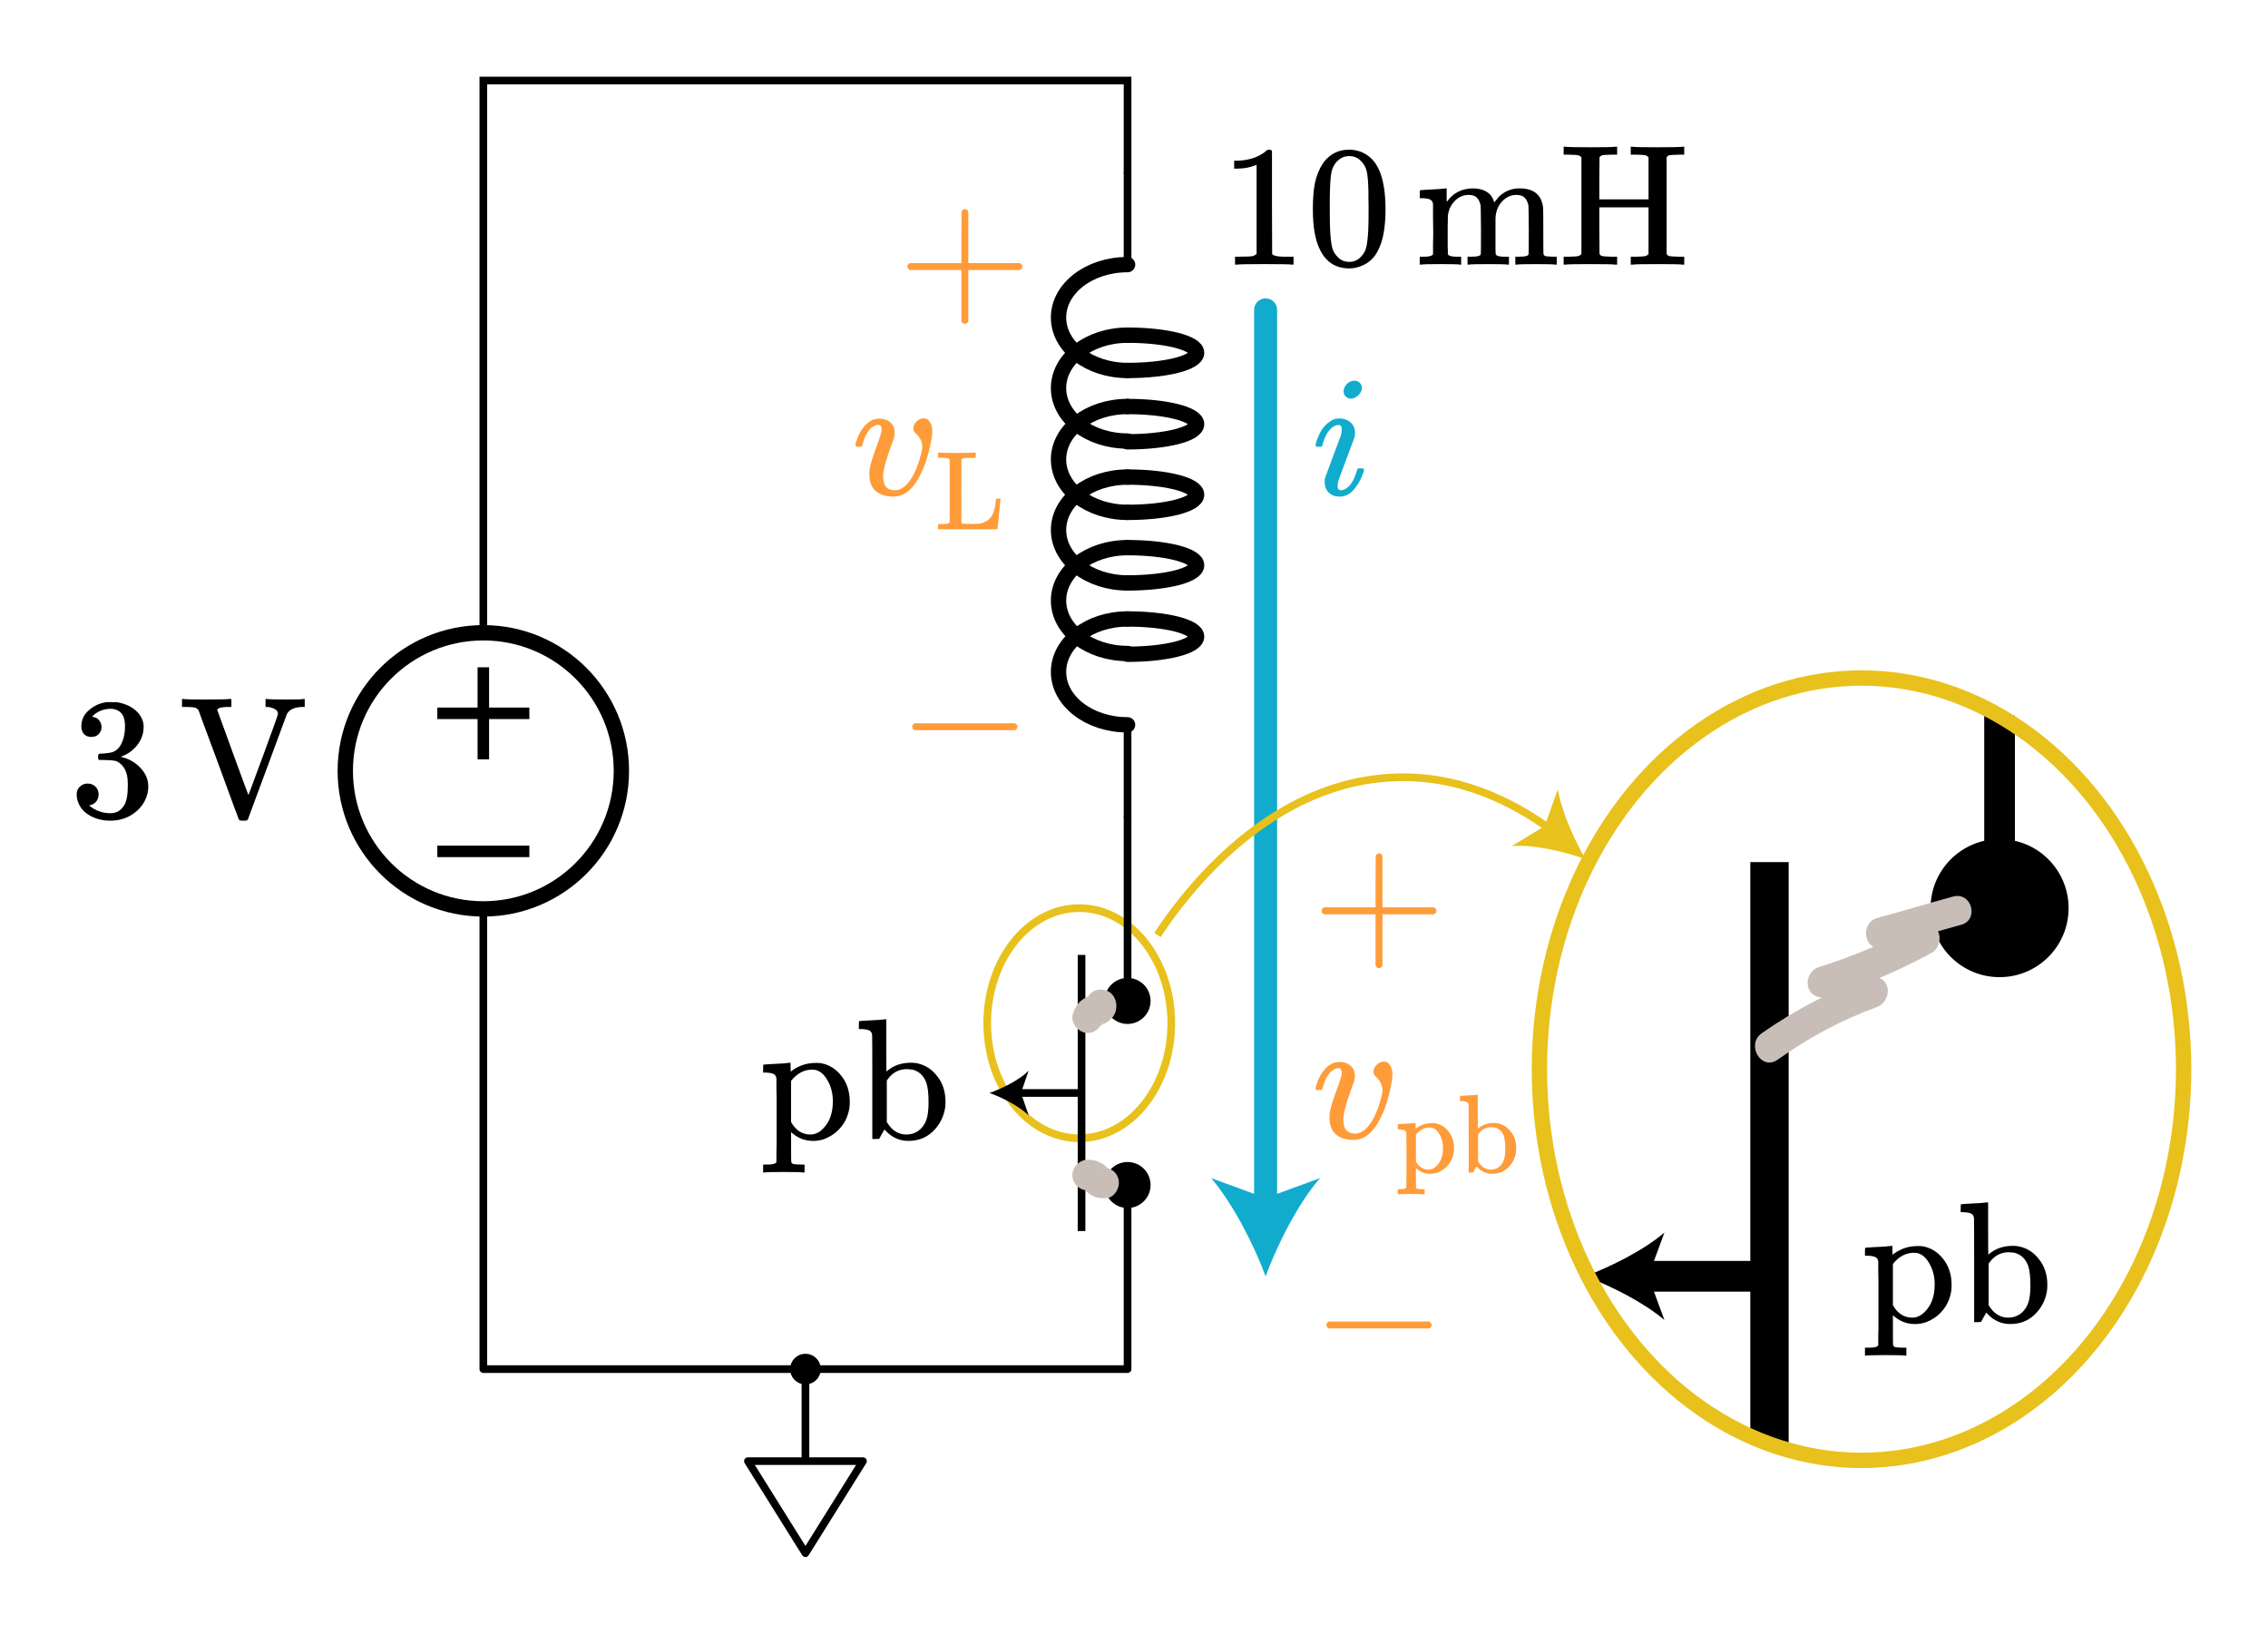 <?xml version="1.0" encoding="UTF-8" standalone="no"?>
<!-- Generator: Adobe Illustrator 19.1.0, SVG Export Plug-In . SVG Version: 6.00 Build 0)  -->

<svg
   xmlns:dc="http://purl.org/dc/elements/1.1/"
   xmlns:cc="http://creativecommons.org/ns#"
   xmlns:rdf="http://www.w3.org/1999/02/22-rdf-syntax-ns#"
   xmlns:svg="http://www.w3.org/2000/svg"
   xmlns="http://www.w3.org/2000/svg"
   xmlns:sodipodi="http://sodipodi.sourceforge.net/DTD/sodipodi-0.dtd"
   xmlns:inkscape="http://www.inkscape.org/namespaces/inkscape"
   version="1.1"
   id="Layer_1"
   x="0px"
   y="0px"
   viewBox="0 0 295.721 213"
   xml:space="preserve"
   inkscape:version="0.91 r13725"
   sodipodi:docname="inductor_kickback5.svg"
   width="295.721"
   height="213"><defs
     id="defs179" /><sodipodi:namedview
     pagecolor="#ffffff"
     bordercolor="#666666"
     borderopacity="1"
     objecttolerance="10"
     gridtolerance="10"
     guidetolerance="10"
     inkscape:pageopacity="0"
     inkscape:pageshadow="2"
     inkscape:window-width="640"
     inkscape:window-height="480"
     id="namedview177"
     showgrid="false"
     fit-margin-top="10"
     fit-margin-right="10"
     fit-margin-bottom="10"
     fit-margin-left="10"
     inkscape:zoom="2.2690268"
     inkscape:cx="165.48945"
     inkscape:cy="88.871274"
     inkscape:current-layer="Layer_1" /><style
     type="text/css"
     id="style3">
	.st0{fill:none;stroke:#E8C11C;stroke-miterlimit:10;}
	.st1{fill:none;stroke:#11ACCD;stroke-width:3;stroke-linecap:round;stroke-miterlimit:10;}
	.st2{fill:#11ACCD;}
	.st3{fill:none;stroke:#11ACCD;stroke-width:4;stroke-miterlimit:10;}
	.st4{fill:none;stroke:#BABEC2;stroke-linecap:round;stroke-miterlimit:10;}
	.st5{fill:none;stroke:#11ACCD;stroke-width:6;stroke-miterlimit:10;}
	.st6{fill:none;stroke:#000000;stroke-linecap:round;stroke-linejoin:round;stroke-miterlimit:10;}
	.st7{fill:none;stroke:#000000;stroke-width:2;stroke-linecap:round;stroke-linejoin:round;stroke-miterlimit:10;}
	.st8{fill:none;stroke:#000000;stroke-width:2;stroke-miterlimit:10;}
	.st9{fill:none;stroke:#000000;stroke-linecap:round;stroke-miterlimit:10;}
	.st10{fill:none;stroke:#000000;stroke-width:1.5;stroke-miterlimit:10;}
	.st11{fill:none;stroke:#000000;stroke-width:2;stroke-linecap:round;stroke-miterlimit:10;}
	.st12{fill:none;}
	.st13{stroke:#000000;stroke-linecap:round;stroke-linejoin:round;stroke-miterlimit:10;}
	.st14{fill:none;stroke:#000000;stroke-miterlimit:10;}
	.st15{fill:#FFFFFF;stroke:#000000;stroke-miterlimit:10;}
	.st16{font-family:'KaTeX_Main-Regular';}
	.st17{font-size:21px;}
	.st18{font-family:'KaTeX_Main-Italic';}
	.st19{font-size:18px;}
	.st20{fill:#1FAB54;}
	.st21{fill:none;stroke:#000000;stroke-width:5;stroke-miterlimit:10;}
	.st22{fill:none;stroke:#000000;stroke-width:4;stroke-miterlimit:10;}
	.st23{fill:#FF9C39;}
	.st24{fill:#E8C11C;}
	.st25{fill:none;stroke:#E8C11C;stroke-linecap:round;stroke-miterlimit:10;}
	.st26{fill:#BABEC2;stroke:#BABEC2;stroke-linecap:round;stroke-linejoin:round;stroke-miterlimit:10;}
	.st27{fill:#BABEC2;stroke:#BABEC2;stroke-miterlimit:10;}
	.st28{fill:none;stroke:#BABEC2;stroke-linecap:round;stroke-linejoin:round;stroke-miterlimit:10;}
	.st29{fill:none;stroke:#1FAB54;stroke-width:2;stroke-linecap:round;stroke-miterlimit:10;}
	.st30{fill:none;stroke:#BABEC2;stroke-width:2;stroke-linecap:round;stroke-miterlimit:10;}
	.st31{fill:#BABEC2;}
	.st32{fill:none;stroke:#BABEC2;stroke-width:2;stroke-miterlimit:10;}
	.st33{fill:none;stroke:#BABEC2;stroke-width:2;stroke-linecap:round;stroke-linejoin:round;stroke-miterlimit:10;}
	.st34{opacity:0.1;fill:none;stroke:#000000;stroke-width:2;enable-background:new    ;}
	.st35{fill:none;stroke:#000000;stroke-width:2;stroke-linecap:round;stroke-linejoin:round;}
	.st36{fill:none;stroke:#000000;stroke-width:2;}
	.st37{fill:none;stroke:#000000;}
	.st38{clip-path:url(#SVGID_2_);fill:none;stroke:#29ABCA;stroke-width:5;}
	.st39{clip-path:url(#SVGID_4_);fill:none;stroke:#29ABCA;stroke-width:5;}
	.st40{clip-path:url(#SVGID_6_);fill:none;stroke:#E1A158;stroke-width:5;}
	.st41{clip-path:url(#SVGID_8_);fill:none;stroke:#E1A158;stroke-width:5;}
	.st42{clip-path:url(#SVGID_10_);fill:none;stroke:#E1A158;stroke-width:5;}
	.st43{fill:#E07D10;}
	.st44{fill:none;stroke:#FF9C39;stroke-width:2;stroke-linecap:round;stroke-miterlimit:10;}
	.st45{fill:none;stroke:#E07D10;stroke-width:2;stroke-linecap:round;stroke-miterlimit:10;}
	.st46{fill:none;stroke:#000000;stroke-width:4;stroke-linecap:round;stroke-miterlimit:10;}
	.st47{fill:none;stroke:#11ACCD;stroke-width:4;stroke-linecap:round;stroke-miterlimit:10;}
	.st48{fill:none;stroke:#E8C11C;stroke-width:2;stroke-miterlimit:10;}
</style><ellipse
     class="st0"
     cx="140.721"
     cy="133.4"
     rx="12"
     ry="15"
     id="ellipse5"
     style="fill:none;stroke:#e8c11c;stroke-miterlimit:10" /><g
     id="g7"
     transform="translate(-3.279,-1.5)"><circle
       cx="264"
       cy="119.9"
       r="9"
       id="circle9" /><rect
       x="252"
       y="107.9"
       class="st12"
       width="24"
       height="24"
       id="rect11"
       style="fill:none" /></g><g
     id="g13"
     transform="translate(-3.279,-1.5)"><polyline
       class="st6"
       points="108.3,192 115.8,192 115.8,192 115.8,192 108.3,204 100.8,192 108.3,192 108.3,180  "
       id="polyline15"
       style="fill:none;stroke:#000000;stroke-linecap:round;stroke-linejoin:round;stroke-miterlimit:10" /><rect
       x="96.3"
       y="180"
       class="st12"
       width="24"
       height="24"
       id="rect17"
       style="fill:none" /></g><g
     id="g19"
     transform="translate(-3.279,-1.5)"><circle
       class="st13"
       cx="108.3"
       cy="180"
       r="1.5"
       id="circle21"
       style="stroke:#000000;stroke-linecap:round;stroke-linejoin:round;stroke-miterlimit:10" /><rect
       x="102.3"
       y="174"
       class="st12"
       width="12"
       height="12"
       id="rect23"
       style="fill:none" /></g><g
     id="g25"
     transform="translate(-3.279,-1.5)"><circle
       class="st8"
       cx="66.3"
       cy="102"
       r="18"
       id="circle27"
       style="fill:none;stroke:#000000;stroke-width:2;stroke-miterlimit:10" /><polyline
       class="st9"
       points="66.3,84 66.3,60 66.3,12 150.3,12 150.3,24  "
       id="polyline29"
       style="fill:none;stroke:#000000;stroke-linecap:round;stroke-miterlimit:10" /><polyline
       class="st6"
       points="150.3,156 150.3,180 66.3,180 66.3,144 66.3,120  "
       id="polyline31"
       style="fill:none;stroke:#000000;stroke-linecap:round;stroke-linejoin:round;stroke-miterlimit:10" /><line
       class="st10"
       x1="66.3"
       y1="88.5"
       x2="66.3"
       y2="100.5"
       id="line33"
       style="fill:none;stroke:#000000;stroke-width:1.5;stroke-miterlimit:10" /><line
       class="st10"
       x1="60.3"
       y1="94.5"
       x2="72.3"
       y2="94.5"
       id="line35"
       style="fill:none;stroke:#000000;stroke-width:1.5;stroke-miterlimit:10" /><line
       class="st10"
       x1="60.3"
       y1="112.5"
       x2="72.3"
       y2="112.5"
       id="line37"
       style="fill:none;stroke:#000000;stroke-width:1.5;stroke-miterlimit:10" /></g><g
     id="g39"
     transform="translate(-3.279,-1.5)"><line
       class="st9"
       x1="150.3"
       y1="96"
       x2="150.3"
       y2="108"
       id="line41"
       style="fill:none;stroke:#000000;stroke-linecap:round;stroke-miterlimit:10" /><path
       class="st11"
       d="m 150.3,82.2 c -5,0 -9,3.1 -9,6.9 0,3.8 4,6.9 9,6.9"
       id="path43"
       inkscape:connector-curvature="0"
       style="fill:none;stroke:#000000;stroke-width:2;stroke-linecap:round;stroke-miterlimit:10" /><path
       class="st11"
       d="m 150.3,82.2 c 5,0 9,1 9,2.3 0,1.3 -4,2.3 -9,2.3"
       id="path45"
       inkscape:connector-curvature="0"
       style="fill:none;stroke:#000000;stroke-width:2;stroke-linecap:round;stroke-miterlimit:10" /><path
       class="st11"
       d="m 150.3,72.9 c -5,0 -9,3.1 -9,6.9 0,3.8 4,6.9 9,6.9"
       id="path47"
       inkscape:connector-curvature="0"
       style="fill:none;stroke:#000000;stroke-width:2;stroke-linecap:round;stroke-miterlimit:10" /><path
       class="st11"
       d="m 150.3,72.9 c 5,0 9,1 9,2.3 0,1.3 -4,2.3 -9,2.3"
       id="path49"
       inkscape:connector-curvature="0"
       style="fill:none;stroke:#000000;stroke-width:2;stroke-linecap:round;stroke-miterlimit:10" /><path
       class="st11"
       d="m 150.3,63.7 c -5,0 -9,3.1 -9,6.9 0,3.8 4,6.9 9,6.9"
       id="path51"
       inkscape:connector-curvature="0"
       style="fill:none;stroke:#000000;stroke-width:2;stroke-linecap:round;stroke-miterlimit:10" /><path
       class="st11"
       d="m 150.3,63.7 c 5,0 9,1 9,2.3 0,1.3 -4,2.3 -9,2.3"
       id="path53"
       inkscape:connector-curvature="0"
       style="fill:none;stroke:#000000;stroke-width:2;stroke-linecap:round;stroke-miterlimit:10" /><path
       class="st11"
       d="m 150.3,54.5 c -5,0 -9,3.1 -9,6.9 0,3.8 4,6.9 9,6.9"
       id="path55"
       inkscape:connector-curvature="0"
       style="fill:none;stroke:#000000;stroke-width:2;stroke-linecap:round;stroke-miterlimit:10" /><path
       class="st11"
       d="m 150.3,54.5 c 5,0 9,1 9,2.3 0,1.3 -4,2.3 -9,2.3"
       id="path57"
       inkscape:connector-curvature="0"
       style="fill:none;stroke:#000000;stroke-width:2;stroke-linecap:round;stroke-miterlimit:10" /><path
       class="st11"
       d="m 150.3,45.2 c 5,0 9,1 9,2.3 0,1.3 -4,2.3 -9,2.3"
       id="path59"
       inkscape:connector-curvature="0"
       style="fill:none;stroke:#000000;stroke-width:2;stroke-linecap:round;stroke-miterlimit:10" /><path
       class="st11"
       d="m 150.3,45.2 c -5,0 -9,3.1 -9,6.9 0,3.8 4,6.9 9,6.9"
       id="path61"
       inkscape:connector-curvature="0"
       style="fill:none;stroke:#000000;stroke-width:2;stroke-linecap:round;stroke-miterlimit:10" /><path
       class="st11"
       d="m 150.3,36 c -5,0 -9,3.1 -9,6.9 0,3.8 4,6.9 9,6.9"
       id="path63"
       inkscape:connector-curvature="0"
       style="fill:none;stroke:#000000;stroke-width:2;stroke-linecap:round;stroke-miterlimit:10" /><line
       class="st9"
       x1="150.3"
       y1="24"
       x2="150.3"
       y2="36"
       id="line65"
       style="fill:none;stroke:#000000;stroke-linecap:round;stroke-miterlimit:10" /><rect
       x="138.3"
       y="24"
       class="st12"
       width="24"
       height="84"
       id="rect67"
       style="fill:none" /></g><g
     id="g69"
     transform="translate(-3.279,-1.5)"><circle
       cx="150.3"
       cy="156"
       r="3"
       id="circle71" /><rect
       x="144.3"
       y="150"
       class="st12"
       width="12"
       height="12"
       id="rect73"
       style="fill:none" /></g><g
     id="g75"
     transform="translate(-3.279,-1.5)"><circle
       cx="150.3"
       cy="132"
       r="3"
       id="circle77" /><rect
       x="144.3"
       y="126"
       class="st12"
       width="12"
       height="12"
       id="rect79"
       style="fill:none" /></g><line
     class="st9"
     x1="147.022"
     y1="106.5"
     x2="147.022"
     y2="130.5"
     id="line81"
     style="fill:none;stroke:#000000;stroke-linecap:round;stroke-miterlimit:10" /><polyline
     class="st14"
     points="144.3,126 144.3,144 144.3,162 "
     id="polyline83"
     style="fill:none;stroke:#000000;stroke-miterlimit:10"
     transform="translate(-3.279,-1.5)" /><g
     id="g85"
     transform="translate(-3.279,-1.5)"><g
       id="g87"><line
         class="st14"
         x1="136"
         y1="144"
         x2="144.3"
         y2="144"
         id="line89"
         style="fill:none;stroke:#000000;stroke-miterlimit:10" /><g
         id="g91"><path
           d="m 132.3,144 c 1.7,0.6 3.8,1.7 5.1,2.9 l -1,-2.9 1,-2.9 c -1.2,1.2 -3.4,2.3 -5.1,2.9 z"
           id="path93"
           inkscape:connector-curvature="0" /></g></g></g><g
     style="font-style:normal;font-variant:normal;font-weight:normal;font-stretch:normal;font-size:22.5px;line-height:125%;font-family:KaTeX_Main;-inkscape-font-specification:'KaTeX_Main, Normal';text-align:start;writing-mode:lr-tb;text-anchor:start"
     id="text95"><path
       d="m 168.415,34.5 q -0.383,-0.068 -3.578,-0.068 -3.15,0 -3.533,0.068 l -0.27,0 0,-1.035 0.585,0 q 1.305,0 1.688,-0.068 0.18,-0.022 0.54,-0.27 l 0,-11.633 q -0.045,0 -0.18,0.068 -1.035,0.405 -2.317,0.427 l -0.427,0 0,-1.035 0.427,0 q 1.89,-0.068 3.15,-0.855 0.405,-0.225 0.698,-0.517 0.045,-0.068 0.27,-0.068 0.225,0 0.383,0.135 l 0,6.728 0.022,6.75 q 0.338,0.338 1.462,0.338 l 0.743,0 0.585,0 0,1.035 -0.247,0 z"
       style="font-style:normal;font-variant:normal;font-weight:normal;font-stretch:normal;font-size:22.5px;line-height:125%;font-family:KaTeX_Main;-inkscape-font-specification:'KaTeX_Main, Normal';text-align:start;writing-mode:lr-tb;text-anchor:start"
       id="path4362" /><path
       d="m 172.465,21.338 q 1.26,-1.823 3.442,-1.823 1.643,0 2.88,1.125 0.608,0.585 1.035,1.53 0.833,1.867 0.833,5.13 0,3.487 -0.968,5.332 -0.63,1.305 -1.845,1.89 -0.945,0.472 -1.913,0.472 -2.587,0 -3.78,-2.362 -0.968,-1.845 -0.968,-5.332 0,-2.092 0.27,-3.442 0.292,-1.373 1.012,-2.52 z m 5.062,-0.27 q -0.652,-0.72 -1.597,-0.72 -0.945,0 -1.62,0.72 -0.495,0.517 -0.675,1.26 -0.18,0.743 -0.225,2.565 0,0.135 -0.022,0.877 0,0.743 0,1.238 0,2.16 0.045,3.015 0.09,1.575 0.27,2.272 0.18,0.675 0.675,1.17 0.608,0.675 1.552,0.675 0.922,0 1.53,-0.675 0.495,-0.495 0.675,-1.17 0.18,-0.698 0.27,-2.272 0.045,-0.855 0.045,-3.015 0,-0.495 -0.022,-1.238 0,-0.743 0,-0.877 -0.045,-1.823 -0.225,-2.565 -0.18,-0.743 -0.675,-1.26 z"
       style="font-style:normal;font-variant:normal;font-weight:normal;font-stretch:normal;font-size:22.5px;line-height:125%;font-family:KaTeX_Main;-inkscape-font-specification:'KaTeX_Main, Normal';text-align:start;writing-mode:lr-tb;text-anchor:start"
       id="path4364" /><path
       d="m 188.785,33.15 q 0.18,0.315 1.058,0.315 l 0.315,0 0.36,0 0,1.035 -0.18,0 q -0.292,-0.068 -2.52,-0.068 -2.228,0 -2.52,0.068 l -0.18,0 0,-1.035 0.36,0 0.315,0 q 0.877,0 1.058,-0.315 l 0,-0.18 q 0,-0.203 0,-0.517 0,-0.315 0,-0.698 0.022,-0.405 0.022,-0.877 0,-0.495 0,-0.945 0,-0.698 -0.022,-1.485 0,-0.81 0,-1.327 l 0,-0.517 q -0.068,-0.427 -0.338,-0.562 -0.247,-0.158 -0.99,-0.203 l -0.405,0 0,-0.517 q 0,-0.517 0.045,-0.517 l 0.225,-0.022 q 0.225,-0.022 0.63,-0.045 0.427,-0.022 0.833,-0.045 0.383,-0.022 0.81,-0.045 0.427,-0.045 0.652,-0.068 0.225,-0.022 0.247,-0.022 l 0.068,0 0,0.9 q 0,0.855 0.022,0.855 l 0.022,-0.022 q 1.215,-1.732 3.442,-1.732 2.183,0.068 2.678,1.71 l 0.045,0.113 q 0.54,-0.675 0.608,-0.743 1.147,-1.08 2.678,-1.08 2.812,0 3.083,2.542 0.022,0.158 0.022,3.127 0,2.88 0.022,2.925 0.09,0.18 0.27,0.247 0.472,0.068 1.103,0.068 l 0.36,0 0,1.035 -0.18,0 q -0.292,-0.068 -2.52,-0.068 -2.228,0 -2.52,0.068 l -0.18,0 0,-1.035 0.36,0 0.18,0 q 1.192,0 1.192,-0.36 0.022,-0.045 0.022,-3.105 -0.022,-3.038 -0.045,-3.217 -0.158,-0.72 -0.517,-1.035 -0.338,-0.338 -1.058,-0.338 -1.012,0 -1.778,0.765 -0.787,0.787 -0.922,1.98 0,0.022 -0.022,0.427 0,0.383 0,0.99 0,0.608 0,1.147 0,0.338 0,0.72 0,0.36 0,0.652 0,0.292 0,0.54 0.022,0.225 0.022,0.383 l 0,0.135 q 0.18,0.315 1.058,0.315 l 0.315,0 0.36,0 0,1.035 -0.18,0 q -0.292,-0.068 -2.52,-0.068 -2.228,0 -2.52,0.068 l -0.18,0 0,-1.035 0.36,0 0.18,0 q 1.192,0 1.192,-0.36 0.022,-0.045 0.022,-3.105 -0.022,-3.038 -0.045,-3.217 -0.158,-0.72 -0.517,-1.035 -0.338,-0.338 -1.058,-0.338 -1.012,0 -1.778,0.765 -0.787,0.787 -0.922,1.98 0,0.022 0,0.427 0,0.383 -0.022,0.99 0,0.608 0,1.147 0,0.338 0,0.72 0,0.36 0,0.652 0.022,0.292 0.022,0.54 0,0.225 0,0.383 l 0,0.135 z"
       style="font-style:normal;font-variant:normal;font-weight:normal;font-stretch:normal;font-size:22.5px;line-height:125%;font-family:KaTeX_Main;-inkscape-font-specification:'KaTeX_Main, Normal';text-align:start;writing-mode:lr-tb;text-anchor:start"
       id="path4366" /><path
       d="m 206.2,20.505 q -0.225,-0.225 -0.45,-0.27 -0.203,-0.045 -1.125,-0.068 l -0.743,0 0,-1.035 0.247,0 q 0.383,0.068 3.24,0.068 2.857,0 3.24,-0.068 l 0.247,0 0,1.035 -0.743,0 q -0.922,0.022 -1.17,0.068 -0.225,0.045 -0.383,0.27 l -0.022,2.745 0,2.745 6.412,0 0,-5.49 q -0.225,-0.225 -0.45,-0.27 -0.203,-0.045 -1.125,-0.068 l -0.743,0 0,-1.035 0.247,0 q 0.383,0.068 3.24,0.068 2.857,0 3.24,-0.068 l 0.247,0 0,1.035 -0.743,0 q -0.922,0.022 -1.17,0.068 -0.225,0.045 -0.383,0.27 l 0,12.623 q 0.158,0.225 0.383,0.27 0.247,0.045 1.17,0.068 l 0.743,0 0,1.035 -0.247,0 q -0.383,-0.068 -3.24,-0.068 -2.857,0 -3.24,0.068 l -0.247,0 0,-1.035 0.743,0 q 0.922,-0.022 1.125,-0.068 0.225,-0.045 0.45,-0.27 l 0,-6.098 -6.412,0 0,3.038 0.022,3.06 q 0.158,0.225 0.383,0.27 0.247,0.045 1.17,0.068 l 0.743,0 0,1.035 -0.247,0 q -0.383,-0.068 -3.24,-0.068 -2.857,0 -3.24,0.068 l -0.247,0 0,-1.035 0.743,0 q 0.922,-0.022 1.125,-0.068 0.225,-0.045 0.45,-0.27 l 0,-12.623 z"
       style="font-style:normal;font-variant:normal;font-weight:normal;font-stretch:normal;font-size:22.5px;line-height:125%;font-family:KaTeX_Main;-inkscape-font-specification:'KaTeX_Main, Normal';text-align:start;writing-mode:lr-tb;text-anchor:start"
       id="path4368" /></g><g
     style="font-style:normal;font-variant:normal;font-weight:normal;font-stretch:normal;font-size:22.5px;line-height:125%;font-family:KaTeX_Main;-inkscape-font-specification:'KaTeX_Main, Normal';text-align:start;writing-mode:lr-tb;text-anchor:start"
     id="text97"><path
       d="m 11.912,96.083 q -0.608,0 -0.968,-0.383 -0.338,-0.383 -0.338,-0.99 0,-1.282 1.012,-2.138 1.012,-0.877 2.34,-1.035 l 0.338,0 q 0.787,0 0.99,0.022 0.743,0.113 1.508,0.472 1.485,0.743 1.867,2.115 0.068,0.225 0.068,0.608 0,1.327 -0.833,2.385 -0.81,1.035 -2.047,1.485 -0.113,0.045 0,0.068 0.045,0.022 0.225,0.068 1.373,0.383 2.317,1.44 0.945,1.035 0.945,2.362 0,0.922 -0.427,1.778 -0.54,1.147 -1.778,1.913 -1.215,0.743 -2.723,0.743 -1.485,0 -2.632,-0.63 -1.147,-0.63 -1.552,-1.688 Q 10,104.205 10,103.575 q 0,-0.63 0.405,-1.012 0.427,-0.405 1.012,-0.405 0.63,0 1.035,0.405 0.405,0.405 0.405,1.012 0,0.517 -0.292,0.9 -0.292,0.383 -0.787,0.495 l -0.158,0.045 q 1.215,1.012 2.79,1.012 1.238,0 1.867,-1.192 0.383,-0.743 0.383,-2.272 l 0,-0.45 q 0,-2.138 -1.44,-2.858 -0.338,-0.135 -1.373,-0.158 l -0.945,-0.022 -0.068,-0.045 q -0.045,-0.068 -0.045,-0.36 0,-0.27 0.068,-0.338 0.068,-0.068 0.113,-0.068 0.63,0 1.305,-0.113 0.99,-0.135 1.508,-1.103 0.517,-0.99 0.517,-2.362 0,-1.462 -0.787,-1.958 -0.472,-0.315 -1.058,-0.315 -1.125,0 -1.98,0.608 -0.09,0.045 -0.203,0.158 -0.113,0.09 -0.18,0.18 l -0.068,0.09 q 0.068,0.022 0.158,0.045 0.45,0.045 0.743,0.427 0.315,0.383 0.315,0.877 0,0.54 -0.383,0.922 -0.36,0.36 -0.945,0.36 z"
       style="font-style:normal;font-variant:normal;font-weight:normal;font-stretch:normal;font-size:22.5px;line-height:125%;font-family:KaTeX_Main;-inkscape-font-specification:'KaTeX_Main, Normal';text-align:start;writing-mode:lr-tb;text-anchor:start"
       id="path4357" /><path
       d="m 25.87,92.55 q -0.247,-0.247 -0.45,-0.292 -0.203,-0.068 -1.035,-0.09 l -0.652,0 0,-1.035 0.203,0 q 0.315,0.068 2.79,0.068 2.7,0 3.195,-0.068 l 0.247,0 0,1.035 -0.472,0 q -1.035,0.022 -1.282,0.247 -0.09,0.068 -0.09,0.135 0,0.045 2.025,5.58 2.025,5.535 2.047,5.535 0.877,-2.362 1.935,-5.22 1.913,-5.175 1.913,-5.378 0,-0.427 -0.472,-0.652 -0.472,-0.247 -1.035,-0.247 l -0.113,0 0,-1.035 0.203,0 q 0.383,0.068 2.587,0.068 1.935,0 2.183,-0.068 l 0.135,0 0,1.035 -0.158,0 q -1.665,0 -2.16,0.922 0,0.022 -2.542,6.862 -2.52,6.84 -2.542,6.863 -0.068,0.18 -0.405,0.18 l -0.203,0 -0.203,0 q -0.315,0 -0.383,-0.18 -0.045,-0.045 -2.632,-7.133 -2.632,-7.065 -2.632,-7.133 z"
       style="font-style:normal;font-variant:normal;font-weight:normal;font-stretch:normal;font-size:22.5px;line-height:125%;font-family:KaTeX_Main;-inkscape-font-specification:'KaTeX_Main, Normal';text-align:start;writing-mode:lr-tb;text-anchor:start"
       id="path4359" /></g><g
     style="font-style:normal;font-variant:normal;font-weight:normal;font-stretch:normal;font-size:22.5px;line-height:125%;font-family:KaTeX_Main;-inkscape-font-specification:'KaTeX_Main, Normal';text-align:start;writing-mode:lr-tb;text-anchor:start"
     id="text99"><path
       d="m 99.865,151.83 0.315,0 q 0.877,0 1.058,-0.315 l 0,-0.18 q 0,-0.158 0,-0.45 0,-0.27 0,-0.652 0.022,-0.383 0.022,-0.877 0,-0.495 0,-0.99 0,-0.517 0,-1.103 0,-0.608 0,-1.147 0,-0.765 0,-1.597 0,-0.833 0,-1.485 0,-0.652 -0.022,-1.192 0,-0.562 0,-0.877 0,-0.338 0,-0.36 -0.068,-0.427 -0.338,-0.562 -0.247,-0.158 -0.99,-0.203 l -0.405,0 0,-0.517 q 0,-0.517 0.045,-0.517 l 0.225,-0.022 q 0.225,-0.022 0.652,-0.045 0.427,-0.022 0.833,-0.045 0.383,-0.022 0.833,-0.045 0.45,-0.045 0.675,-0.068 0.225,-0.022 0.247,-0.022 l 0.068,0 0,0.585 0.022,0.585 0.18,-0.158 q 1.373,-0.99 3.105,-0.99 0.495,0 0.72,0.045 1.575,0.315 2.632,1.688 1.058,1.373 1.058,3.33 0,0.427 -0.045,0.787 -0.225,1.462 -1.103,2.52 -0.855,1.058 -2.228,1.575 -0.675,0.225 -1.395,0.225 -1.53,0 -2.7,-0.99 l -0.18,-0.158 0,1.913 q 0,1.958 0.022,2.002 0.09,0.18 0.27,0.247 0.472,0.068 1.103,0.068 l 0.36,0 0,1.035 -0.18,0 q -0.292,-0.068 -2.52,-0.068 -2.228,0 -2.52,0.068 l -0.18,0 0,-1.035 0.36,0 z m 8.73,-8.235 q 0,-1.552 -0.698,-2.745 -0.675,-1.192 -1.665,-1.373 -0.045,0 -0.158,0 -0.09,-0.022 -0.158,-0.022 -1.597,0 -2.768,1.462 l 0,5.378 q 0.922,1.62 2.52,1.62 0.945,0 1.71,-0.833 1.215,-1.26 1.215,-3.487 z"
       style="font-style:normal;font-variant:normal;font-weight:normal;font-stretch:normal;font-size:22.5px;line-height:125%;font-family:KaTeX_Main;-inkscape-font-specification:'KaTeX_Main, Normal';text-align:start;writing-mode:lr-tb;text-anchor:start"
       id="path4352" /><path
       d="m 113.74,133.02 q 0.383,-0.022 0.833,-0.045 0.45,-0.045 0.675,-0.068 0.225,-0.022 0.247,-0.022 l 0.068,0 0,3.397 q 0,3.42 0.022,3.42 0.068,-0.045 0.135,-0.113 1.238,-1.035 3.083,-1.035 0.405,0 0.743,0.068 1.597,0.315 2.655,1.688 1.08,1.35 1.08,3.33 0,0.427 -0.045,0.787 -0.292,1.823 -1.597,3.083 -1.282,1.238 -3.195,1.238 -1.732,0 -2.97,-1.327 l -0.158,-0.158 -0.225,0.405 q -0.045,0.068 -0.135,0.225 -0.068,0.135 -0.135,0.247 -0.045,0.09 -0.068,0.135 l -0.113,0.203 -0.45,0.022 -0.45,0 0,-6.705 q 0,-6.772 -0.022,-6.862 -0.068,-0.427 -0.338,-0.562 -0.247,-0.158 -0.99,-0.203 l -0.405,0 0,-0.517 q 0,-0.517 0.045,-0.517 l 0.225,-0.022 q 0.225,-0.022 0.652,-0.045 0.427,-0.022 0.833,-0.045 z m 5.242,6.435 q -0.54,-0.068 -0.698,-0.068 -1.575,0 -2.52,1.305 l -0.135,0.18 0,5.423 0.113,0.158 q 0.675,1.08 1.732,1.373 0.292,0.09 0.698,0.09 1.44,0 2.272,-1.215 0.18,-0.247 0.36,-0.743 0.27,-0.787 0.27,-2.228 0,-1.665 -0.27,-2.498 -0.472,-1.417 -1.823,-1.778 z"
       style="font-style:normal;font-variant:normal;font-weight:normal;font-stretch:normal;font-size:22.5px;line-height:125%;font-family:KaTeX_Main;-inkscape-font-specification:'KaTeX_Main, Normal';text-align:start;writing-mode:lr-tb;text-anchor:start"
       id="path4354" /></g><g
     style="font-style:normal;font-variant:normal;font-weight:normal;font-stretch:normal;font-size:22.5px;line-height:125%;font-family:KaTeX_Main;-inkscape-font-specification:'KaTeX_Main, Normal';text-align:start;writing-mode:lr-tb;text-anchor:start"
     id="text101"><path
       d="m 243.531,175.705 0.315,0 q 0.877,0 1.058,-0.315 l 0,-0.18 q 0,-0.158 0,-0.45 0,-0.27 0,-0.652 0.022,-0.383 0.022,-0.877 0,-0.495 0,-0.99 0,-0.517 0,-1.103 0,-0.608 0,-1.147 0,-0.765 0,-1.597 0,-0.833 0,-1.485 0,-0.652 -0.022,-1.192 0,-0.562 0,-0.877 0,-0.338 0,-0.36 -0.068,-0.427 -0.338,-0.562 -0.247,-0.158 -0.99,-0.203 l -0.405,0 0,-0.517 q 0,-0.517 0.045,-0.517 l 0.225,-0.022 q 0.225,-0.022 0.652,-0.045 0.427,-0.022 0.833,-0.045 0.383,-0.022 0.833,-0.045 0.45,-0.045 0.675,-0.068 0.225,-0.022 0.247,-0.022 l 0.068,0 0,0.585 0.022,0.585 0.18,-0.158 q 1.373,-0.99 3.105,-0.99 0.495,0 0.72,0.045 1.575,0.315 2.632,1.688 1.058,1.373 1.058,3.33 0,0.427 -0.045,0.787 -0.225,1.462 -1.103,2.52 -0.855,1.058 -2.228,1.575 -0.675,0.225 -1.395,0.225 -1.53,0 -2.7,-0.99 l -0.18,-0.158 0,1.913 q 0,1.958 0.022,2.002 0.09,0.18 0.27,0.247 0.472,0.068 1.103,0.068 l 0.36,0 0,1.035 -0.18,0 q -0.292,-0.068 -2.52,-0.068 -2.228,0 -2.52,0.068 l -0.18,0 0,-1.035 0.36,0 z m 8.73,-8.235 q 0,-1.552 -0.698,-2.745 -0.675,-1.192 -1.665,-1.373 -0.045,0 -0.158,0 -0.09,-0.022 -0.158,-0.022 -1.597,0 -2.768,1.462 l 0,5.378 q 0.922,1.62 2.52,1.62 0.945,0 1.71,-0.833 1.215,-1.26 1.215,-3.487 z"
       style="font-style:normal;font-variant:normal;font-weight:normal;font-stretch:normal;font-size:22.5px;line-height:125%;font-family:KaTeX_Main;-inkscape-font-specification:'KaTeX_Main, Normal';text-align:start;writing-mode:lr-tb;text-anchor:start"
       id="path4347" /><path
       d="m 257.407,156.895 q 0.383,-0.022 0.833,-0.045 0.45,-0.045 0.675,-0.068 0.225,-0.022 0.247,-0.022 l 0.068,0 0,3.397 q 0,3.42 0.022,3.42 0.068,-0.045 0.135,-0.113 1.238,-1.035 3.083,-1.035 0.405,0 0.743,0.068 1.597,0.315 2.655,1.688 1.08,1.35 1.08,3.33 0,0.427 -0.045,0.787 -0.292,1.823 -1.597,3.083 -1.282,1.238 -3.195,1.238 -1.732,0 -2.97,-1.327 l -0.158,-0.158 -0.225,0.405 q -0.045,0.068 -0.135,0.225 -0.068,0.135 -0.135,0.247 -0.045,0.09 -0.068,0.135 l -0.113,0.203 -0.45,0.022 -0.45,0 0,-6.705 q 0,-6.772 -0.022,-6.862 -0.068,-0.427 -0.338,-0.562 -0.247,-0.158 -0.99,-0.203 l -0.405,0 0,-0.517 q 0,-0.517 0.045,-0.517 l 0.225,-0.022 q 0.225,-0.022 0.652,-0.045 0.427,-0.022 0.833,-0.045 z m 5.242,6.435 q -0.54,-0.068 -0.698,-0.068 -1.575,0 -2.52,1.305 l -0.135,0.18 0,5.423 0.113,0.158 q 0.675,1.08 1.732,1.373 0.292,0.09 0.698,0.09 1.44,0 2.272,-1.215 0.18,-0.247 0.36,-0.743 0.27,-0.787 0.27,-2.228 0,-1.665 -0.27,-2.498 -0.472,-1.417 -1.823,-1.778 z"
       style="font-style:normal;font-variant:normal;font-weight:normal;font-stretch:normal;font-size:22.5px;line-height:125%;font-family:KaTeX_Main;-inkscape-font-specification:'KaTeX_Main, Normal';text-align:start;writing-mode:lr-tb;text-anchor:start"
       id="path4349" /></g><g
     style="font-style:normal;font-variant:normal;font-weight:normal;font-stretch:normal;font-size:22.5px;line-height:125%;font-family:KaTeX_Main;-inkscape-font-specification:'KaTeX_Main, Normal';text-align:start;writing-mode:lr-tb;text-anchor:start;fill:#11accd"
     id="text103"><path
       d="m 175.195,51 q 0,-0.517 0.427,-0.945 0.427,-0.427 0.99,-0.427 0.405,0 0.675,0.27 0.292,0.27 0.292,0.675 0,0.495 -0.45,0.945 -0.45,0.45 -0.99,0.45 -0.405,0 -0.675,-0.27 -0.27,-0.27 -0.27,-0.698 z m -0.517,13.748 q -0.877,0 -1.417,-0.517 -0.54,-0.517 -0.54,-1.395 0,-0.383 0.045,-0.517 0,-0.045 1.035,-2.768 1.035,-2.745 1.035,-2.79 0.113,-0.36 0.113,-0.81 0,-0.54 -0.383,-0.54 l -0.045,0 q -0.54,0 -1.035,0.517 -0.72,0.743 -1.058,2.115 0,0.022 -0.022,0.09 -0.022,0.045 -0.045,0.068 0,0 -0.022,0.022 -0.022,0.022 -0.09,0.022 -0.045,0 -0.09,0 -0.045,0 -0.18,0 l -0.315,0 q -0.135,-0.135 -0.135,-0.203 0,-0.068 0.068,-0.315 0.585,-1.935 1.71,-2.7 0.608,-0.472 1.305,-0.472 0.9,0 1.485,0.517 0.585,0.517 0.585,1.395 0,0.292 -0.113,0.675 -0.022,0.045 -1.035,2.768 l -1.012,2.723 q -0.113,0.495 -0.113,0.72 0,0.562 0.383,0.562 0.315,0 0.562,-0.135 0.99,-0.472 1.552,-2.362 0.068,-0.27 0.113,-0.315 0.068,-0.045 0.383,-0.045 0.203,0 0.27,0.022 0.09,0 0.135,0.045 0.045,0.045 0.045,0.158 0,0.09 -0.068,0.292 -0.427,1.282 -1.238,2.228 -0.787,0.945 -1.867,0.945 z"
       style="font-style:normal;font-variant:normal;font-weight:normal;font-stretch:normal;font-size:22.5px;line-height:125%;font-family:KaTeX_Math;-inkscape-font-specification:'KaTeX_Math, Normal';text-align:start;writing-mode:lr-tb;text-anchor:start"
       id="path4344" /></g><g
     id="g105"
     transform="translate(-3.279,-1.5)"><g
       id="g107"><line
         class="st1"
         x1="168.3"
         y1="41.9"
         x2="168.3"
         y2="158.8"
         id="line109"
         style="fill:none;stroke:#11accd;stroke-width:3;stroke-linecap:round;stroke-miterlimit:10" /><g
         id="g111"><path
           class="st2"
           d="m 168.3,167.9 c -1.6,-4.3 -4.3,-9.5 -7.1,-12.8 l 7.1,2.6 7.1,-2.6 c -2.8,3.2 -5.5,8.5 -7.1,12.8 z"
           id="path113"
           inkscape:connector-curvature="0"
           style="fill:#11accd" /></g></g></g><line
     class="st21"
     x1="230.721"
     y1="112.4"
     x2="230.721"
     y2="188.3"
     id="line115"
     style="fill:none;stroke:#000000;stroke-width:5;stroke-miterlimit:10" /><line
     class="st22"
     x1="260.721"
     y1="93.3"
     x2="260.721"
     y2="118.4"
     id="line117"
     style="fill:none;stroke:#000000;stroke-width:4;stroke-miterlimit:10" /><g
     id="g119"
     style="fill:#c8beb7"
     transform="translate(-3.279,-1.5)"><path
       class="st23"
       d="m 258.4,120.3 c -3.3,0.9 -6.6,1.9 -9.9,2.8 1.9,-0.3 4,0 5.7,0.9 -4.2,2.3 -8.6,4.2 -13.2,5.6 2.2,0.4 4.4,0.9 6.5,1.3 -4.8,1.7 -9.3,4.1 -13.5,7.1"
       id="path121"
       style="fill:#c8beb7"
       inkscape:connector-curvature="0" /><g
       id="g123"
       style="fill:#c8beb7"><path
         class="st24"
         d="m 257.9,118.4 c -3.3,0.9 -6.6,1.9 -9.9,2.8 -2.1,0.6 -1.8,4.1 0.5,3.9 1.6,-0.3 3.2,-0.1 4.7,0.6 0,-1.2 0,-2.3 0,-3.5 -4.1,2.2 -8.3,4 -12.8,5.4 -1.8,0.6 -2,3.4 0,3.9 2.2,0.4 4.4,0.9 6.5,1.3 0,-1.3 0,-2.6 0,-3.9 -5,1.9 -9.6,4.3 -13.9,7.3 -2.1,1.5 -0.1,4.9 2,3.5 4.1,-2.9 8.3,-5.2 13,-6.9 1.7,-0.6 2.1,-3.4 0,-3.9 -2.2,-0.4 -4.4,-0.9 -6.5,-1.3 0,1.3 0,2.6 0,3.9 4.8,-1.5 9.3,-3.4 13.7,-5.8 1.2,-0.7 1.4,-2.9 0,-3.5 -2.3,-1 -4.2,-1.4 -6.7,-1.2 0.2,1.3 0.4,2.6 0.5,3.9 3.3,-0.9 6.6,-1.9 9.9,-2.8 2.5,-0.6 1.5,-4.4 -1,-3.7 l 0,0 z"
         id="path125"
         style="fill:#c8beb7"
         inkscape:connector-curvature="0" /></g></g><g
     id="g127"
     style="fill:#c8beb7;fill-opacity:1"
     transform="translate(-3.279,-1.5)"><g
       id="g129"
       style="fill:#c8beb7;fill-opacity:1"><path
         class="st24"
         d="m 145,131.9 c -0.1,0.2 0,0.1 0.1,-0.2 0.1,-0.1 0.1,-0.2 0.2,-0.3 0.4,-0.4 0.3,-0.2 0.1,-0.1 -0.2,0.1 -0.4,0.2 -0.6,0.3 -0.8,0.4 -1.3,1.1 -1.6,2 -0.4,1 0.4,2.2 1.4,2.5 1.2,0.3 2,-0.4 2.5,-1.4 0,0.2 -0.1,0.3 -0.3,0.5 0,0 0,-0.1 0.1,-0.1 0.3,-0.3 -0.4,0.2 -0.1,0.1 0.2,-0.1 0.4,-0.2 0.6,-0.3 0.7,-0.4 1.3,-1 1.4,-1.8 0.2,-1 -0.3,-2.2 -1.4,-2.5 -1,-0.3 -2.2,0.2 -2.4,1.3 l 0,0 z"
         id="path131"
         style="fill:#c8beb7;fill-opacity:1"
         inkscape:connector-curvature="0" /></g></g><g
     id="g133"
     style="fill:#c8beb7;fill-opacity:1"
     transform="translate(-3.279,-1.5)"><g
       id="g135"
       style="fill:#c8beb7;fill-opacity:1"><path
         class="st24"
         d="m 146.7,153.8 c 0.4,-0.1 0.7,-0.1 1.1,0.1 -0.3,-0.2 0.4,0.3 0.1,0.1 -0.1,-0.1 -0.3,-0.3 -0.4,-0.4 -0.7,-0.6 -1.4,-0.9 -2.4,-0.9 -1,0 -2,0.9 -2,2 0,1.1 0.9,2 2,2 0.2,0 0.2,0 -0.2,0 0.2,0.1 0.1,0 -0.2,-0.1 0.3,0.2 -0.3,-0.3 -0.1,-0.1 0.1,0.1 0.3,0.3 0.4,0.4 0.8,0.7 1.6,0.9 2.7,0.8 1,-0.2 1.7,-1.5 1.4,-2.5 -0.3,-1.1 -1.3,-1.6 -2.4,-1.4 l 0,0 z"
         id="path137"
         style="fill:#c8beb7;fill-opacity:1"
         inkscape:connector-curvature="0" /></g></g><g
     style="font-style:normal;font-variant:normal;font-weight:normal;font-stretch:normal;font-size:22.5px;line-height:125%;font-family:KaTeX_Main;-inkscape-font-specification:'KaTeX_Main, Normal';text-align:start;writing-mode:lr-tb;text-anchor:start;fill:#ff9c39"
     id="text139"><path
       d="m 176.477,148.623 q -1.44,0 -2.295,-0.72 -0.833,-0.743 -0.833,-2.16 0,-0.405 0.045,-0.765 0.203,-1.08 1.058,-3.308 l 0.36,-1.08 q 0.135,-0.405 0.135,-0.765 0,-0.562 -0.427,-0.562 -0.158,0 -0.36,0.068 -1.147,0.405 -1.732,2.587 0,0.022 -0.022,0.09 -0.022,0.045 -0.045,0.068 0,0 -0.022,0.022 -0.022,0.022 -0.09,0.022 -0.045,0 -0.09,0 -0.045,0 -0.18,0 l -0.315,0 q -0.135,-0.135 -0.135,-0.203 0,-0.068 0.068,-0.338 0.54,-1.778 1.665,-2.655 0.608,-0.472 1.395,-0.472 0.877,0 1.44,0.495 0.562,0.495 0.562,1.305 0,0.383 -0.068,0.585 0,0.158 -0.338,0.99 -1.035,2.812 -1.103,4.005 0,0.608 0.113,0.99 0.292,0.968 1.417,0.968 0.608,0 1.08,-0.36 1.395,-0.922 2.317,-4.253 0.18,-0.63 0.18,-1.035 0,-0.99 -0.877,-1.778 -0.292,-0.27 -0.292,-0.608 0,-0.517 0.405,-0.922 0.427,-0.427 0.945,-0.427 0.54,0 0.833,0.517 0.292,0.495 0.292,1.192 0,0.787 -0.45,2.587 -0.427,1.732 -1.08,3.015 -1.417,2.902 -3.555,2.902 z"
       style="font-style:normal;font-variant:normal;font-weight:normal;font-stretch:normal;font-size:22.5px;line-height:125%;font-family:KaTeX_Math;-inkscape-font-specification:'KaTeX_Math, Normal';text-align:start;writing-mode:lr-tb;text-anchor:start"
       id="path4337" /><path
       d="m 182.48,155.04 0.205,0 q 0.57,0 0.687,-0.205 l 0,-0.117 q 0,-0.102 0,-0.292 0,-0.175 0,-0.424 0.015,-0.249 0.015,-0.57 0,-0.322 0,-0.643 0,-0.336 0,-0.717 0,-0.395 0,-0.746 0,-0.497 0,-1.038 0,-0.541 0,-0.965 0,-0.424 -0.015,-0.775 0,-0.366 0,-0.57 0,-0.219 0,-0.234 -0.044,-0.278 -0.219,-0.366 -0.161,-0.102 -0.643,-0.132 l -0.263,0 0,-0.336 q 0,-0.336 0.029,-0.336 l 0.146,-0.015 q 0.146,-0.015 0.424,-0.029 0.278,-0.015 0.541,-0.029 0.249,-0.015 0.541,-0.029 0.292,-0.029 0.439,-0.044 0.146,-0.015 0.161,-0.015 l 0.044,0 0,0.38 0.015,0.38 0.117,-0.102 q 0.892,-0.643 2.018,-0.643 0.322,0 0.468,0.029 1.024,0.205 1.711,1.097 0.687,0.892 0.687,2.164 0,0.278 -0.029,0.512 -0.146,0.951 -0.717,1.638 -0.556,0.687 -1.448,1.024 -0.439,0.146 -0.907,0.146 -0.995,0 -1.755,-0.643 l -0.117,-0.102 0,1.243 q 0,1.272 0.015,1.302 0.059,0.117 0.175,0.161 0.307,0.044 0.717,0.044 l 0.234,0 0,0.673 -0.117,0 q -0.19,-0.044 -1.638,-0.044 -1.448,0 -1.638,0.044 l -0.117,0 0,-0.673 0.234,0 z m 5.675,-5.353 q 0,-1.009 -0.453,-1.784 -0.439,-0.775 -1.082,-0.892 -0.029,0 -0.102,0 -0.059,-0.015 -0.102,-0.015 -1.038,0 -1.799,0.951 l 0,3.495 q 0.6,1.053 1.638,1.053 0.614,0 1.111,-0.541 0.79,-0.819 0.79,-2.267 z"
       style="font-size:65%;baseline-shift:sub"
       id="path4339" /><path
       d="m 191.499,142.813 q 0.249,-0.015 0.541,-0.029 0.292,-0.029 0.439,-0.044 0.146,-0.015 0.161,-0.015 l 0.044,0 0,2.208 q 0,2.223 0.015,2.223 0.044,-0.029 0.088,-0.073 0.804,-0.673 2.004,-0.673 0.263,0 0.483,0.044 1.038,0.205 1.726,1.097 0.702,0.877 0.702,2.164 0,0.278 -0.029,0.512 -0.19,1.185 -1.038,2.004 -0.834,0.804 -2.077,0.804 -1.126,0 -1.931,-0.863 l -0.102,-0.102 -0.146,0.263 q -0.029,0.044 -0.088,0.146 -0.044,0.088 -0.088,0.161 -0.029,0.059 -0.044,0.088 l -0.073,0.132 -0.292,0.015 -0.292,0 0,-4.358 q 0,-4.402 -0.015,-4.461 -0.044,-0.278 -0.219,-0.366 -0.161,-0.102 -0.643,-0.132 l -0.263,0 0,-0.336 q 0,-0.336 0.029,-0.336 l 0.146,-0.015 q 0.146,-0.015 0.424,-0.029 0.278,-0.015 0.541,-0.029 z m 3.408,4.183 q -0.351,-0.044 -0.453,-0.044 -1.024,0 -1.638,0.848 l -0.088,0.117 0,3.525 0.073,0.102 q 0.439,0.702 1.126,0.892 0.19,0.059 0.453,0.059 0.936,0 1.477,-0.79 0.117,-0.161 0.234,-0.483 0.175,-0.512 0.175,-1.448 0,-1.082 -0.175,-1.623 -0.307,-0.921 -1.185,-1.155 z"
       style="font-size:65%;baseline-shift:sub"
       id="path4341" /></g><g
     style="font-style:normal;font-variant:normal;font-weight:normal;font-stretch:normal;font-size:22.5px;line-height:125%;font-family:KaTeX_Main;-inkscape-font-specification:'KaTeX_Main, Normal';text-align:start;writing-mode:lr-tb;text-anchor:start;fill:#ff9c39"
     id="text143"><path
       d="m 172.63,119.2 q -0.315,-0.158 -0.315,-0.45 0,-0.292 0.315,-0.45 l 6.728,0 0,-3.375 0.022,-3.375 q 0.225,-0.292 0.427,-0.292 0.292,0 0.45,0.338 l 0,6.705 6.705,0 q 0.338,0.18 0.338,0.45 0,0.27 -0.338,0.45 l -6.705,0 0,6.705 q -0.158,0.315 -0.45,0.315 -0.292,0 -0.45,-0.315 l 0,-6.705 -6.728,0 z"
       style="font-style:normal;font-variant:normal;font-weight:normal;font-stretch:normal;font-size:22.5px;line-height:125%;font-family:KaTeX_Main;-inkscape-font-specification:'KaTeX_Main, Normal';text-align:start;writing-mode:lr-tb;text-anchor:start;fill:#ff9c39"
       id="path4334" /></g><g
     style="font-style:normal;font-variant:normal;font-weight:normal;font-stretch:normal;font-size:22.5px;line-height:125%;font-family:KaTeX_Main;-inkscape-font-specification:'KaTeX_Main, Normal';text-align:start;writing-mode:lr-tb;text-anchor:start;fill:#ff9c39"
     id="text145"><path
       d="m 173.26,173.2 q -0.315,-0.158 -0.315,-0.45 0,-0.292 0.315,-0.45 l 13.072,0 q 0.338,0.18 0.338,0.45 0,0.27 -0.338,0.45 l -13.072,0 z"
       style="font-style:normal;font-variant:normal;font-weight:normal;font-stretch:normal;font-size:22.5px;line-height:125%;font-family:KaTeX_Main;-inkscape-font-specification:'KaTeX_Main, Normal';text-align:start;writing-mode:lr-tb;text-anchor:start;fill:#ff9c39"
       id="path4331" /></g><g
     style="font-style:normal;font-variant:normal;font-weight:normal;font-stretch:normal;font-size:22.5px;line-height:125%;font-family:KaTeX_Main;-inkscape-font-specification:'KaTeX_Main, Normal';text-align:start;writing-mode:lr-tb;text-anchor:start;fill:#ff9c39"
     id="text147"><path
       d="m 116.477,64.748 q -1.44,0 -2.295,-0.72 -0.833,-0.743 -0.833,-2.16 0,-0.405 0.045,-0.765 0.203,-1.08 1.058,-3.308 l 0.36,-1.08 q 0.135,-0.405 0.135,-0.765 0,-0.562 -0.427,-0.562 -0.158,0 -0.36,0.068 -1.147,0.405 -1.732,2.587 0,0.022 -0.022,0.09 -0.022,0.045 -0.045,0.068 0,0 -0.022,0.022 -0.022,0.022 -0.09,0.022 -0.045,0 -0.09,0 -0.045,0 -0.18,0 l -0.315,0 q -0.135,-0.135 -0.135,-0.203 0,-0.068 0.068,-0.338 0.54,-1.778 1.665,-2.655 0.608,-0.472 1.395,-0.472 0.877,0 1.44,0.495 0.562,0.495 0.562,1.305 0,0.383 -0.068,0.585 0,0.158 -0.338,0.99 -1.035,2.812 -1.103,4.005 0,0.608 0.113,0.99 0.292,0.968 1.417,0.968 0.608,0 1.08,-0.36 1.395,-0.922 2.317,-4.253 0.18,-0.63 0.18,-1.035 0,-0.99 -0.877,-1.778 -0.292,-0.27 -0.292,-0.608 0,-0.517 0.405,-0.922 0.427,-0.427 0.945,-0.427 0.54,0 0.833,0.517 0.292,0.495 0.292,1.192 0,0.787 -0.45,2.587 -0.427,1.732 -1.08,3.015 -1.417,2.902 -3.555,2.902 z"
       style="font-style:normal;font-variant:normal;font-weight:normal;font-stretch:normal;font-size:22.5px;line-height:125%;font-family:KaTeX_Math;-inkscape-font-specification:'KaTeX_Math, Normal';text-align:start;writing-mode:lr-tb;text-anchor:start"
       id="path4326" /><path
       d="m 123.825,59.903 q -0.146,-0.146 -0.292,-0.175 -0.132,-0.029 -0.731,-0.044 l -0.483,0 0,-0.673 0.161,0 q 0.263,0.044 2.135,0.044 2.164,0 2.428,-0.044 l 0.175,0 0,0.673 -0.395,0 q -0.541,0 -0.702,0.015 -0.409,0.015 -0.526,0.059 -0.117,0.029 -0.234,0.146 l -0.015,4.095 q 0,4.095 0.015,4.139 0.015,0.073 0.059,0.102 0.088,0.073 1.111,0.073 1.038,0 1.419,-0.088 0.863,-0.249 1.272,-0.819 0.409,-0.57 0.57,-1.638 0,-0.073 0.015,-0.249 0.029,-0.19 0.044,-0.336 0.029,-0.146 0.029,-0.161 0,-0.015 0.292,-0.015 l 0.292,0 0,0.073 q -0.029,0.044 -0.205,1.931 -0.175,1.872 -0.205,1.916 l 0,0.073 -7.737,0 0,-0.673 0.483,0 q 0.6,-0.015 0.731,-0.044 0.146,-0.029 0.292,-0.175 l 0,-8.205 z"
       style="font-size:65%;baseline-shift:sub"
       id="path4328" /></g><g
     style="font-style:normal;font-variant:normal;font-weight:normal;font-stretch:normal;font-size:22.5px;line-height:125%;font-family:KaTeX_Main;-inkscape-font-specification:'KaTeX_Main, Normal';text-align:start;writing-mode:lr-tb;text-anchor:start;fill:#ff9c39"
     id="text151"><path
       d="m 118.63,35.2 q -0.315,-0.158 -0.315,-0.45 0,-0.292 0.315,-0.45 l 6.728,0 0,-3.375 0.022,-3.375 q 0.225,-0.292 0.427,-0.292 0.292,0 0.45,0.338 l 0,6.705 6.705,0 q 0.338,0.18 0.338,0.45 0,0.27 -0.338,0.45 l -6.705,0 0,6.705 q -0.158,0.315 -0.45,0.315 -0.292,0 -0.45,-0.315 l 0,-6.705 -6.728,0 z"
       style="font-style:normal;font-variant:normal;font-weight:normal;font-stretch:normal;font-size:22.5px;line-height:125%;font-family:KaTeX_Main;-inkscape-font-specification:'KaTeX_Main, Normal';text-align:start;writing-mode:lr-tb;text-anchor:start;fill:#ff9c39"
       id="path4323" /></g><g
     style="font-style:normal;font-variant:normal;font-weight:normal;font-stretch:normal;font-size:22.5px;line-height:125%;font-family:KaTeX_Main;-inkscape-font-specification:'KaTeX_Main, Normal';text-align:start;writing-mode:lr-tb;text-anchor:start;fill:#ff9c39"
     id="text153"><path
       d="m 119.26,95.2 q -0.315,-0.158 -0.315,-0.45 0,-0.292 0.315,-0.45 l 13.072,0 q 0.338,0.18 0.338,0.45 0,0.27 -0.338,0.45 l -13.072,0 z"
       style="font-style:normal;font-variant:normal;font-weight:normal;font-stretch:normal;font-size:22.5px;line-height:125%;font-family:KaTeX_Main;-inkscape-font-specification:'KaTeX_Main, Normal';text-align:start;writing-mode:lr-tb;text-anchor:start;fill:#ff9c39"
       id="path4320" /></g><g
     id="g155"
     transform="translate(-3.279,-1.5)"><g
       id="g157"><line
         class="st46"
         x1="217.2"
         y1="167.9"
         x2="234"
         y2="167.9"
         id="line159"
         style="fill:none;stroke:#000000;stroke-width:4;stroke-linecap:round;stroke-miterlimit:10" /><g
         id="g161"><path
           d="m 210,167.9 c 3.4,1.3 7.6,3.4 10.3,5.7 l -2.1,-5.7 2.1,-5.7 c -2.7,2.3 -6.9,4.4 -10.3,5.7 z"
           id="path163"
           inkscape:connector-curvature="0" /></g></g></g><g
     id="g165"
     transform="translate(-3.279,-1.5)"><g
       id="g167"><path
         class="st0"
         d="m 205.4,109.6 c -4.8,-3.5 -12.1,-7.3 -21,-6.7 -16.7,1 -27.5,16.4 -30.2,20.5"
         id="path169"
         inkscape:connector-curvature="0"
         style="fill:none;stroke:#e8c11c;stroke-miterlimit:10" /><g
         id="g171"><path
           class="st24"
           d="m 210,113.5 c -1.5,-2.6 -3.1,-6.2 -3.6,-9.1 l -1.7,4.8 -4.3,2.6 c 2.9,-0.2 6.7,0.7 9.6,1.7 z"
           id="path173"
           inkscape:connector-curvature="0"
           style="fill:#e8c11c" /></g></g></g><ellipse
     class="st48"
     cx="242.721"
     cy="139.4"
     rx="42"
     ry="51"
     id="ellipse175"
     style="fill:none;stroke:#e8c11c;stroke-width:2;stroke-miterlimit:10" /></svg>